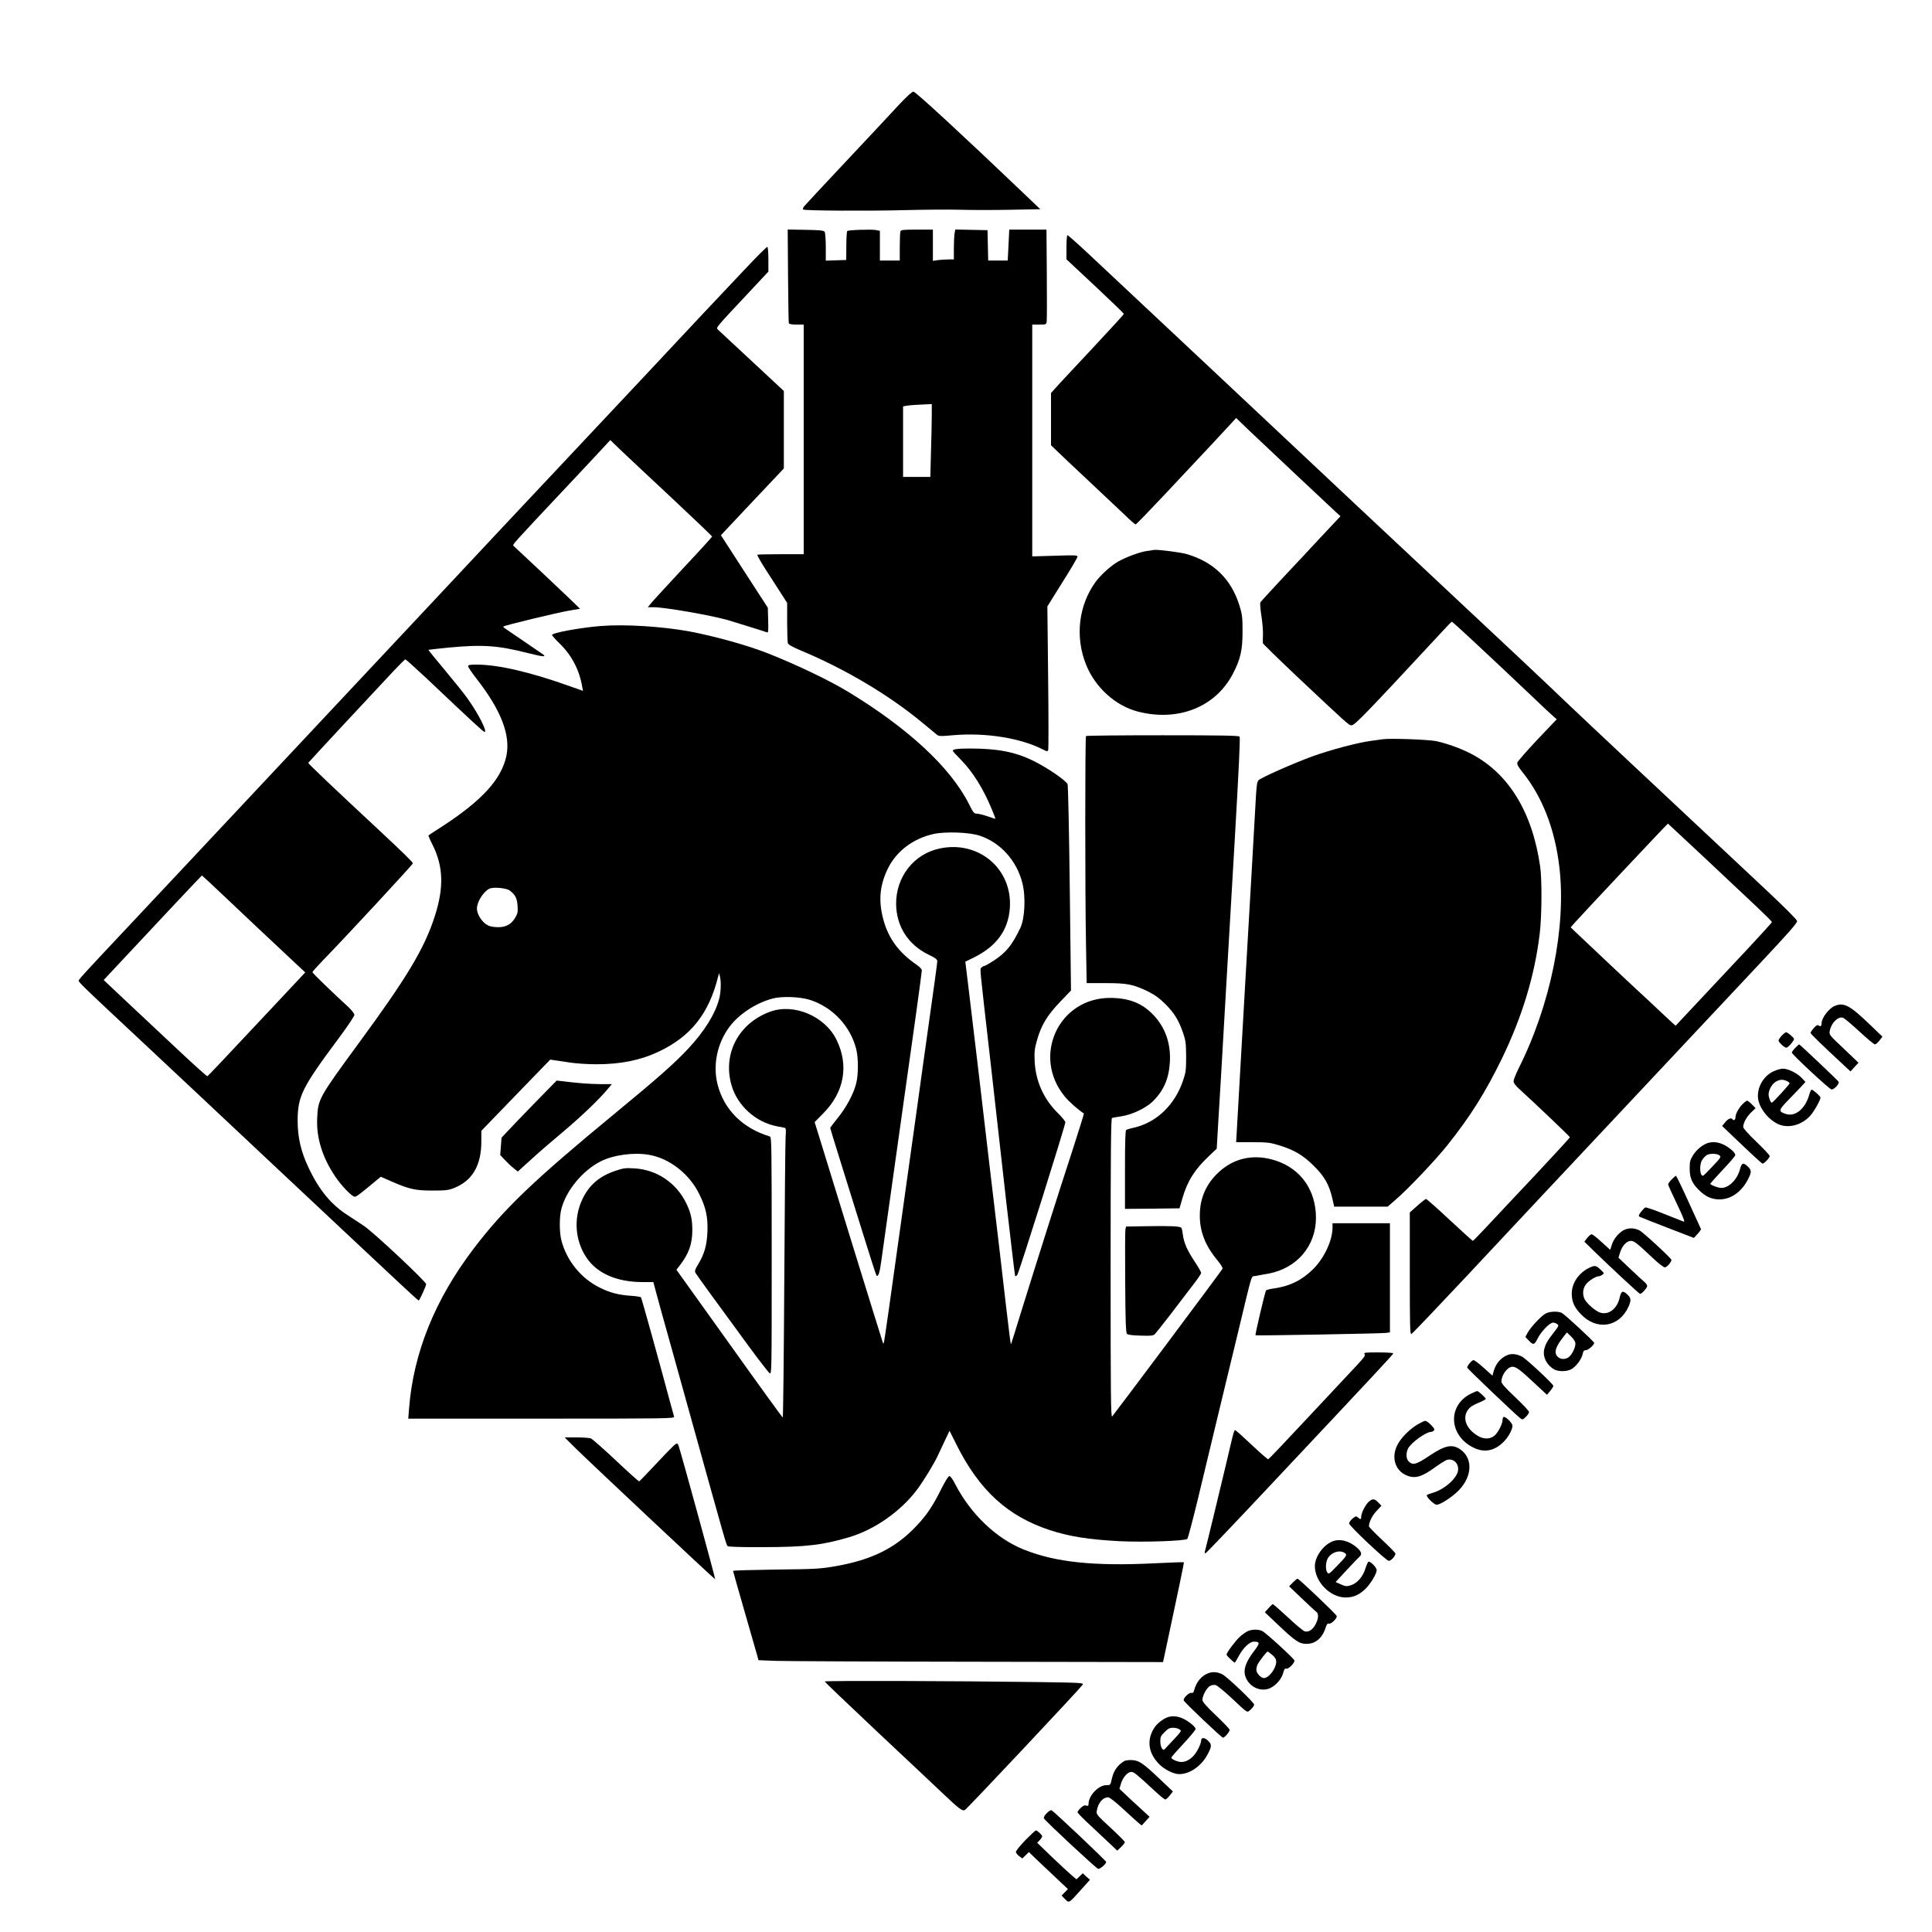 <?xml version="1.0" standalone="no"?>
<!DOCTYPE svg PUBLIC "-//W3C//DTD SVG 20010904//EN"
 "http://www.w3.org/TR/2001/REC-SVG-20010904/DTD/svg10.dtd">
<svg version="1.0" xmlns="http://www.w3.org/2000/svg"
 width="1750pt" height="1750pt" viewBox="0 0 1750 1750"
 preserveAspectRatio="xMidYMid meet">

<g transform="translate(0,1750) scale(0.1,-0.1)"
fill="#000000" stroke="none">
<path d="M8140 16548 c-62 -68 -278 -298 -479 -512 -201 -214 -372 -398 -380
-408 -7 -11 -10 -22 -6 -26 11 -11 608 -14 935 -5 162 4 383 6 490 3 107 -3
314 -3 459 0 l264 5 -174 166 c-530 506 -956 899 -975 899 -13 0 -59 -42 -134
-122z"/>
<path d="M7138 15003 c2 -230 5 -424 7 -430 3 -9 26 -13 70 -13 l65 0 0 -1040
0 -1040 -210 0 c-115 0 -210 -2 -210 -5 0 -13 38 -78 151 -251 l119 -185 0
-172 c0 -95 3 -181 6 -192 4 -14 39 -34 122 -69 399 -167 791 -400 1089 -646
63 -52 125 -103 137 -113 20 -17 32 -17 157 -6 288 24 604 -26 806 -130 38
-19 42 -19 48 -4 3 10 3 306 -1 659 l-7 641 136 218 c76 120 137 224 137 233
0 13 -24 14 -205 8 l-205 -6 0 1050 0 1050 64 0 c62 0 64 1 67 28 2 15 3 208
1 430 l-3 402 -168 0 -169 0 -7 -140 -7 -140 -89 0 -88 0 -3 138 -3 137 -146
3 -146 3 -7 -38 c-3 -21 -6 -82 -6 -135 l0 -98 -49 0 c-26 0 -69 -3 -95 -6
l-46 -7 0 142 0 141 -144 0 c-122 0 -145 -2 -150 -16 -3 -9 -6 -72 -6 -140 l0
-124 -90 0 -90 0 0 135 0 134 -35 7 c-44 8 -251 1 -261 -9 -4 -4 -8 -65 -8
-135 l-1 -127 -92 -3 -93 -3 0 123 c0 68 -5 130 -10 138 -7 12 -41 16 -172 18
l-163 3 3 -418z m1302 -1260 c0 -54 -3 -203 -7 -330 l-6 -233 -124 0 -123 0 0
320 0 319 33 6 c30 5 88 9 185 13 l42 2 0 -97z"/>
<path d="M9660 15261 l0 -110 260 -243 c143 -134 260 -247 260 -251 0 -5 -132
-149 -292 -320 -161 -172 -310 -331 -330 -355 l-38 -42 0 -237 0 -236 53 -51
c28 -28 158 -150 287 -271 129 -121 276 -259 326 -307 49 -49 95 -88 101 -88
5 0 124 123 265 273 140 149 324 346 409 436 85 91 172 185 195 210 l41 45
114 -110 c111 -106 701 -660 787 -740 l44 -40 -169 -180 c-92 -99 -253 -272
-358 -383 -104 -112 -194 -209 -198 -217 -5 -8 -1 -60 8 -117 9 -56 16 -133
15 -172 -1 -38 -2 -75 -1 -81 1 -6 137 -139 302 -295 463 -436 477 -449 501
-449 29 0 120 94 823 851 44 48 82 87 85 88 7 1 305 -276 730 -679 91 -87 177
-168 193 -181 l28 -24 -176 -185 c-96 -102 -177 -195 -181 -207 -4 -17 7 -38
49 -90 178 -222 292 -515 332 -859 63 -542 -79 -1245 -371 -1825 -24 -49 -44
-99 -44 -113 0 -15 16 -38 48 -67 154 -140 462 -434 462 -440 0 -5 -143 -160
-317 -346 -175 -185 -372 -395 -437 -465 -66 -70 -122 -128 -125 -128 -3 0
-98 86 -210 190 -112 105 -208 190 -214 190 -5 0 -40 -27 -78 -61 l-69 -61 0
-554 c0 -472 2 -553 14 -548 8 3 227 233 488 511 593 634 411 440 2666 2843
264 281 342 370 340 387 -2 14 -108 120 -288 289 -504 473 -757 710 -1226
1149 -252 236 -515 484 -584 550 -69 67 -262 249 -429 406 -451 421 -2521
2363 -2841 2665 -127 119 -815 764 -1058 992 -95 89 -178 162 -183 162 -5 0
-9 -49 -9 -109z m5788 -5538 c186 -175 397 -374 470 -442 72 -68 132 -128 132
-133 0 -5 -105 -120 -232 -256 -261 -278 -506 -539 -587 -626 l-53 -57 -32 28
c-17 15 -71 66 -121 113 -49 47 -148 139 -220 205 -110 102 -208 195 -533 502
l-45 43 34 39 c40 47 843 901 847 901 1 0 154 -143 340 -317z"/>
<path d="M6734 15047 c-115 -122 -279 -296 -365 -387 -85 -91 -326 -347 -534
-570 -209 -223 -555 -592 -770 -820 -215 -228 -730 -777 -1144 -1220 -415
-443 -847 -904 -961 -1025 -113 -121 -282 -301 -375 -400 -393 -420 -1524
-1625 -1682 -1793 -95 -101 -178 -192 -183 -202 -14 -26 -78 38 630 -625 141
-132 616 -577 1055 -990 1381 -1296 1384 -1299 1389 -1294 13 15 66 132 66
147 0 23 -471 465 -561 526 -35 24 -103 68 -150 99 -149 95 -259 228 -353 428
-70 146 -100 277 -100 429 1 222 39 298 376 751 76 102 138 195 138 206 0 12
-23 41 -52 69 -155 142 -328 310 -328 318 0 5 42 52 93 105 207 212 817 871
817 881 0 10 -90 98 -286 281 -428 398 -664 623 -662 629 2 4 154 168 338 366
184 197 379 406 433 464 55 58 103 106 107 108 4 2 97 -82 207 -185 402 -381
502 -473 512 -473 28 0 -54 162 -152 300 -33 47 -128 165 -210 263 -82 98
-148 179 -146 181 2 1 83 10 179 20 313 29 444 21 724 -50 129 -32 163 -36
140 -15 -5 4 -88 61 -184 126 -205 139 -185 124 -178 131 10 10 490 126 593
143 l99 17 -114 110 c-88 85 -378 357 -487 458 -14 13 -31 -7 507 566 163 173
312 333 332 355 l36 39 93 -90 c52 -49 259 -244 462 -433 202 -189 367 -347
367 -351 0 -4 -117 -133 -261 -286 -143 -154 -274 -296 -290 -316 l-31 -38 51
0 c101 0 509 -71 671 -116 57 -17 335 -103 358 -112 11 -4 13 17 10 109 l-3
114 -213 329 -212 328 218 232 c120 127 248 263 285 302 l67 71 0 351 0 350
-67 63 c-85 79 -513 477 -532 495 -17 16 -14 19 257 308 l202 216 0 109 c0 60
-4 112 -9 115 -5 3 -102 -94 -217 -217z m-4740 -5630 c147 -140 523 -494 700
-659 l71 -66 -46 -49 c-25 -26 -153 -163 -284 -303 -438 -467 -549 -585 -557
-588 -4 -2 -117 99 -250 224 -134 125 -343 322 -466 437 l-223 210 29 31 c16
17 107 115 203 217 96 102 282 301 414 442 132 141 242 256 244 257 2 0 76
-69 165 -153z"/>
<path d="M10388 12509 c-65 -9 -191 -56 -264 -98 -63 -37 -152 -117 -198 -179
-156 -213 -190 -498 -89 -751 82 -206 265 -373 468 -426 366 -95 706 40 863
343 68 130 87 213 87 382 0 131 -3 154 -28 235 -75 240 -233 394 -477 466 -54
16 -258 42 -295 38 -5 -1 -35 -5 -67 -10z"/>
<path d="M5445 11830 c-188 -15 -445 -62 -445 -82 0 -5 35 -44 78 -86 103
-102 172 -237 196 -384 l7 -36 -113 40 c-362 130 -655 198 -852 198 -61 0 -76
-3 -76 -15 0 -8 34 -58 75 -111 223 -285 311 -512 272 -700 -45 -212 -218
-403 -582 -640 -66 -42 -122 -79 -124 -81 -2 -2 14 -40 37 -85 98 -196 104
-386 21 -645 -93 -291 -250 -554 -691 -1154 -359 -490 -368 -505 -375 -679 -8
-175 46 -351 161 -523 56 -85 154 -187 179 -187 15 0 46 23 166 123 l70 58
103 -45 c159 -69 212 -80 368 -80 118 0 142 3 193 23 166 66 247 205 247 422
l0 96 312 323 312 322 41 -6 c22 -3 85 -12 140 -21 55 -8 161 -15 235 -15 224
0 400 36 566 114 292 138 456 345 539 681 l8 30 7 -25 c13 -43 11 -143 -5
-205 -36 -139 -134 -297 -286 -459 -120 -128 -277 -267 -661 -583 -734 -605
-1001 -860 -1276 -1221 -352 -462 -548 -946 -587 -1454 l-7 -88 1207 0 c1144
0 1206 1 1201 18 -3 9 -18 67 -35 127 -101 377 -258 942 -265 954 -3 4 -45 11
-93 14 -108 7 -186 27 -279 73 -171 84 -301 244 -349 429 -19 75 -19 213 0
285 44 168 192 347 355 430 114 58 299 84 437 60 186 -31 368 -173 457 -356
60 -121 79 -209 74 -338 -5 -126 -27 -203 -84 -298 -29 -47 -33 -61 -24 -78
11 -20 150 -211 479 -660 95 -129 181 -240 192 -248 19 -13 19 4 19 1063 0
1016 -1 1076 -17 1081 -246 74 -415 243 -473 470 -45 176 -4 374 108 524 86
114 237 214 389 255 83 23 252 17 343 -13 202 -66 362 -236 415 -442 21 -82
21 -234 0 -315 -24 -94 -87 -212 -164 -308 -39 -48 -71 -91 -71 -94 0 -3 41
-137 91 -297 50 -160 142 -457 206 -661 63 -203 118 -374 122 -378 16 -17 29
22 44 133 9 63 41 291 71 505 74 527 185 1312 246 1749 27 197 50 367 50 377
0 10 -20 32 -47 50 -162 111 -256 239 -302 411 -45 167 -33 306 39 456 77 160
228 276 417 318 105 23 321 16 415 -15 187 -60 337 -225 388 -427 33 -126 23
-326 -19 -412 -77 -158 -125 -216 -237 -292 -42 -27 -81 -50 -89 -50 -7 0 -18
-7 -25 -15 -15 -17 -22 58 81 -845 38 -338 103 -914 144 -1279 42 -366 78
-667 80 -670 3 -3 12 2 19 10 14 14 436 1355 436 1384 0 9 -31 46 -68 83 -129
127 -201 289 -210 468 -4 89 -1 113 22 195 38 134 93 224 209 345 l98 102 -11
924 c-6 507 -15 933 -20 945 -13 32 -180 147 -305 209 -167 83 -326 114 -579
114 -112 0 -156 -6 -156 -20 0 -4 33 -41 73 -81 107 -108 203 -262 278 -443
21 -50 37 -92 36 -93 -1 0 -33 9 -72 23 -38 13 -82 24 -97 24 -25 0 -33 10
-69 83 -168 334 -548 687 -1095 1020 -170 103 -459 242 -721 346 -188 75 -487
158 -720 202 -247 45 -584 66 -798 49z m-828 -2396 c50 -38 67 -70 71 -139 4
-55 1 -70 -21 -107 -37 -64 -92 -91 -172 -86 -49 3 -70 10 -99 31 -42 33 -76
93 -76 137 0 62 60 156 115 181 37 16 152 5 182 -17z"/>
<path d="M9837 10833 c-9 -8 -9 -1431 0 -1888 l6 -350 171 0 c197 0 251 -11
385 -76 62 -31 102 -60 156 -113 81 -81 121 -146 161 -261 24 -71 27 -94 28
-215 0 -120 -3 -144 -27 -215 -74 -222 -239 -381 -444 -429 -34 -7 -66 -17
-72 -21 -8 -4 -11 -118 -11 -361 l0 -354 247 2 247 3 26 90 c46 159 111 261
242 385 l69 65 14 240 c14 226 27 443 76 1300 11 198 45 770 74 1270 36 624
50 914 43 923 -8 9 -160 12 -698 12 -377 0 -690 -3 -693 -7z"/>
<path d="M12525 10804 c-16 -2 -65 -9 -108 -15 -122 -16 -368 -82 -532 -141
-174 -64 -463 -192 -486 -216 -14 -14 -19 -58 -28 -237 -7 -121 -23 -407 -36
-635 -13 -228 -36 -617 -50 -865 -14 -247 -36 -641 -50 -875 -13 -234 -27
-479 -31 -545 l-7 -121 149 0 c133 0 158 -3 239 -28 138 -42 217 -89 315 -186
98 -97 139 -170 168 -294 l17 -76 242 0 242 0 68 59 c121 104 366 363 476 501
207 260 343 477 492 783 183 378 297 752 342 1132 19 157 21 485 4 605 -71
496 -287 847 -629 1024 -95 48 -201 87 -309 112 -66 15 -417 28 -488 18z"/>
<path d="M8510 9814 c-234 -50 -395 -258 -393 -504 3 -202 109 -367 293 -457
63 -30 79 -42 80 -60 0 -12 -31 -244 -70 -515 -38 -271 -90 -639 -114 -818
-41 -296 -132 -943 -252 -1800 -25 -179 -47 -327 -50 -329 -2 -2 -6 2 -8 10
-17 49 -484 1562 -572 1850 l-45 145 79 80 c189 192 233 432 120 664 -104 215
-386 335 -602 256 -287 -104 -433 -384 -349 -669 54 -184 220 -333 411 -369
32 -6 63 -12 71 -14 10 -3 12 -21 7 -82 -3 -42 -8 -632 -12 -1309 -4 -678 -10
-1233 -14 -1233 -3 0 -213 289 -465 643 -253 353 -468 654 -479 669 l-19 27
30 38 c81 105 113 193 114 313 1 99 -12 161 -52 245 -89 189 -269 311 -474
322 -79 5 -100 2 -170 -22 -145 -48 -240 -130 -300 -258 -81 -170 -67 -373 37
-528 96 -143 273 -221 505 -222 l101 0 27 -101 c15 -56 74 -270 132 -476 57
-206 137 -494 178 -640 317 -1140 323 -1162 336 -1175 6 -6 121 -10 322 -9
391 1 540 19 782 91 229 69 463 233 611 429 60 80 159 242 191 314 12 25 39
84 62 132 l42 88 64 -128 c207 -413 464 -647 845 -772 175 -57 350 -85 630
-100 220 -11 596 2 615 21 6 8 49 169 95 359 45 190 131 548 191 795 60 248
141 583 180 745 128 533 110 474 150 482 19 4 71 14 115 21 260 47 434 250
434 507 -1 247 -133 438 -357 515 -195 66 -380 31 -523 -102 -113 -104 -171
-234 -172 -387 -2 -148 48 -277 158 -410 34 -41 52 -71 47 -79 -20 -34 -978
-1314 -999 -1337 -12 -12 -14 187 -14 1343 0 1078 3 1358 13 1361 6 2 46 9 87
15 93 14 217 73 278 131 103 99 151 211 159 365 8 165 -41 305 -147 419 -102
108 -220 156 -391 157 -471 3 -716 -531 -412 -896 38 -46 122 -120 171 -151 2
-2 -46 -155 -106 -341 -125 -381 -327 -1020 -457 -1438 -47 -154 -89 -287 -92
-295 -10 -27 1 -111 -113 870 -33 283 -69 587 -80 675 -24 199 -44 373 -115
980 -31 264 -69 580 -84 702 l-27 222 81 40 c202 101 307 245 322 443 27 356
-282 619 -637 542z"/>
<path d="M16620 8389 c-52 -21 -120 -109 -120 -157 0 -26 -11 -34 -26 -21 -10
8 -21 3 -44 -22 -16 -19 -30 -38 -30 -45 0 -9 104 -110 308 -299 l54 -50 36
40 36 39 -133 127 c-132 124 -134 127 -127 161 13 71 73 132 118 120 12 -3 78
-58 149 -124 70 -65 134 -118 142 -118 8 0 27 16 41 35 l27 35 -104 100 c-192
185 -243 212 -327 179z"/>
<path d="M16139 8119 c-16 -17 -29 -37 -29 -43 0 -17 53 -66 71 -66 15 0 69
62 69 79 0 12 -58 61 -72 61 -5 0 -23 -14 -39 -31z"/>
<path d="M16261 8008 c-17 -17 -31 -37 -31 -42 0 -16 338 -330 359 -334 23 -4
75 52 65 70 -10 15 -351 338 -357 338 -3 0 -19 -14 -36 -32z"/>
<path d="M16064 7796 c-93 -43 -153 -152 -139 -250 14 -90 98 -193 188 -231
91 -38 211 -4 286 81 35 40 91 140 91 163 0 11 -68 71 -80 71 -5 0 -14 -19
-21 -42 -34 -129 -127 -207 -213 -178 -68 22 -67 33 15 118 41 42 94 98 119
124 l44 48 -34 36 c-42 44 -123 84 -170 84 -19 0 -58 -11 -86 -24z m121 -88
c14 -6 25 -16 25 -21 0 -9 -146 -169 -160 -175 -10 -4 -30 46 -30 74 0 40 30
95 64 115 36 22 64 24 101 7z"/>
<path d="M4853 7519 c-104 -107 -216 -223 -249 -259 l-61 -65 -6 -78 -6 -79
42 -45 c22 -24 58 -58 79 -74 l38 -31 118 107 c64 59 196 173 292 253 161 135
337 303 411 395 l31 37 -104 0 c-95 1 -199 8 -339 26 l-57 6 -189 -193z"/>
<path d="M15783 7498 c-36 -38 -63 -89 -63 -117 0 -23 -16 -36 -25 -21 -12 19
-40 9 -68 -25 l-28 -34 98 -94 c195 -186 262 -247 269 -247 14 0 64 53 64 68
0 8 -54 66 -120 129 -72 69 -120 123 -120 134 0 36 29 90 70 131 l42 40 -33
34 c-18 19 -38 34 -44 34 -6 0 -25 -15 -42 -32z"/>
<path d="M15481 7150 c-51 -12 -112 -60 -146 -115 -26 -42 -30 -58 -30 -119 0
-84 20 -131 81 -193 62 -62 117 -87 189 -87 101 0 195 64 253 172 39 73 40 91
4 125 -41 40 -56 35 -71 -23 -24 -93 -100 -170 -169 -170 -27 0 -83 20 -101
36 -2 2 48 57 110 124 63 66 116 128 117 136 2 9 -11 29 -30 45 -68 60 -141
84 -207 69z m93 -115 c18 -13 15 -19 -59 -97 -43 -46 -82 -85 -87 -87 -31 -11
-38 98 -10 142 10 15 27 34 38 42 24 18 93 19 118 0z"/>
<path d="M15142 6817 c-18 -18 -32 -39 -32 -45 0 -7 36 -87 80 -178 56 -117
74 -163 62 -160 -9 3 -89 35 -177 70 -87 35 -165 62 -172 59 -6 -3 -24 -21
-39 -40 -21 -28 -24 -37 -13 -44 7 -4 121 -49 253 -100 l239 -92 34 37 c19 20
32 40 30 44 -2 4 -52 114 -112 245 -59 130 -111 237 -114 237 -4 0 -21 -15
-39 -33z"/>
<path d="M12070 6382 c0 -117 -74 -276 -175 -377 -99 -99 -211 -155 -352 -175
-36 -5 -70 -13 -75 -18 -8 -8 -101 -403 -96 -407 6 -5 1134 16 1176 21 l42 5
0 495 0 494 -260 0 -260 0 0 -38z"/>
<path d="M10383 6393 l-183 -3 -6 -25 c-3 -13 -4 -229 -2 -479 2 -356 6 -458
16 -468 9 -9 50 -14 123 -16 92 -3 114 -1 129 13 9 9 71 86 136 171 66 86 156
204 201 263 46 58 83 113 83 121 0 8 -27 56 -60 105 -66 99 -96 167 -106 243
-3 27 -9 54 -13 60 -9 15 -102 19 -318 15z"/>
<path d="M14725 6365 c-51 -18 -107 -80 -125 -140 l-15 -46 -77 70 c-42 39
-83 71 -91 71 -8 0 -26 -15 -40 -33 l-26 -34 92 -90 c149 -145 405 -383 413
-383 15 0 64 54 64 71 0 10 -12 27 -26 38 -15 12 -73 66 -130 120 l-104 99 15
48 c18 59 59 104 97 104 30 0 51 -16 201 -157 48 -46 96 -83 107 -83 18 0 60
48 60 68 0 13 -256 250 -288 266 -44 22 -85 25 -127 11z"/>
<path d="M14403 6020 c-100 -45 -167 -141 -166 -239 1 -73 21 -119 80 -182
143 -154 349 -123 434 65 25 56 24 78 -9 109 -42 41 -57 35 -71 -26 -22 -102
-101 -162 -178 -136 -41 13 -118 80 -139 120 -22 44 -18 97 12 136 24 32 89
73 117 73 7 0 21 6 31 13 18 13 17 15 -10 41 -46 44 -56 46 -101 26z"/>
<path d="M14002 5603 c-39 -19 -139 -126 -166 -177 l-19 -36 24 -26 c48 -51
56 -50 88 14 31 62 109 142 139 142 10 0 26 -6 37 -13 17 -13 15 -18 -32 -78
-58 -74 -78 -110 -87 -159 -12 -67 28 -140 96 -176 39 -20 117 -18 155 6 42
25 91 93 99 136 5 26 11 34 28 34 22 0 76 47 76 66 0 12 -261 253 -292 271
-32 17 -107 16 -146 -4z m268 -275 c0 -37 -33 -102 -62 -122 -31 -22 -74 -20
-98 4 -37 37 -22 88 53 183 l30 38 38 -37 c27 -27 39 -47 39 -66z"/>
<path d="M12360 5235 c10 -12 -2 -29 -70 -102 -46 -49 -243 -259 -438 -468
-195 -209 -359 -382 -364 -383 -4 -2 -66 51 -138 119 -71 67 -138 128 -149
135 -24 17 -13 52 -96 -301 -61 -256 -179 -745 -191 -787 -3 -10 -1 -18 5 -18
5 0 279 287 608 638 947 1008 1093 1164 1093 1173 0 5 -61 9 -136 9 -119 0
-135 -2 -124 -15z"/>
<path d="M13650 5224 c-62 -27 -106 -83 -124 -157 l-7 -28 -78 70 c-43 39 -85
71 -94 71 -15 0 -57 -49 -57 -68 0 -8 424 -413 478 -456 23 -18 24 -18 53 10
16 15 29 35 29 44 0 9 -56 69 -125 134 -91 86 -125 124 -125 141 0 61 55 135
100 135 33 0 71 -28 206 -155 l106 -99 29 34 c16 19 29 40 29 47 0 16 -244
244 -284 265 -49 25 -97 30 -136 12z"/>
<path d="M13334 4881 c-227 -103 -215 -388 20 -497 94 -44 185 -25 266 56 43
43 79 109 80 146 0 24 -65 88 -81 79 -5 -4 -9 -16 -9 -28 0 -37 -46 -123 -78
-145 -43 -31 -98 -29 -154 7 -113 72 -139 182 -60 254 11 10 46 29 78 42 32
13 60 28 62 33 3 9 -66 72 -78 72 -3 0 -24 -9 -46 -19z"/>
<path d="M12841 4598 c-75 -44 -159 -130 -188 -195 -50 -108 -15 -220 81 -264
81 -37 142 -20 273 76 42 30 87 58 101 62 60 15 110 -36 98 -102 -14 -70 -125
-167 -226 -196 -25 -7 -49 -16 -55 -21 -13 -11 64 -88 88 -88 29 0 115 53 179
110 138 123 158 298 44 385 -77 58 -142 47 -287 -50 -119 -80 -150 -89 -187
-55 -26 24 -29 77 -8 119 28 54 162 151 209 151 7 0 18 5 25 12 9 9 4 20 -25
50 -20 21 -44 38 -53 38 -8 0 -39 -15 -69 -32z"/>
<path d="M5200 4395 c114 -114 1274 -1203 1278 -1200 4 4 -295 1095 -329 1202
-9 28 -13 31 -29 23 -11 -6 -87 -83 -171 -173 -83 -89 -155 -163 -159 -165 -4
-2 -99 83 -211 189 -112 105 -214 195 -227 200 -13 5 -71 9 -130 9 l-107 0 85
-85z"/>
<path d="M8526 4013 c-77 -155 -131 -236 -228 -338 -187 -198 -403 -305 -732
-362 -140 -24 -179 -26 -538 -30 -214 -3 -388 -8 -388 -12 0 -4 47 -169 104
-367 57 -197 109 -378 115 -400 l11 -42 153 -6 c83 -3 908 -7 1832 -8 l1680
-3 33 155 c99 462 158 745 156 749 -2 2 -119 -2 -261 -9 -555 -28 -902 9
-1189 124 -249 99 -482 322 -622 593 -21 42 -43 73 -52 73 -10 0 -37 -44 -74
-117z"/>
<path d="M12396 3895 c-30 -28 -65 -99 -66 -132 0 -27 -7 -29 -30 -8 -16 14
-20 13 -49 -10 -17 -15 -31 -35 -31 -44 0 -22 332 -335 359 -339 18 -3 61 43
61 66 0 6 -54 61 -120 123 -66 62 -120 118 -120 123 0 39 28 95 67 138 l46 49
-28 29 c-35 37 -54 38 -89 5z"/>
<path d="M12064 3536 c-82 -36 -154 -139 -154 -222 0 -142 139 -284 279 -284
70 0 126 25 180 79 48 48 101 137 101 169 0 22 -52 77 -73 77 -5 0 -18 -28
-29 -62 -23 -76 -75 -135 -134 -153 -36 -11 -47 -10 -89 9 l-47 21 101 109
c55 59 108 114 116 121 24 20 17 46 -22 80 -73 65 -160 86 -229 56z m122 -107
c17 -14 10 -26 -82 -120 -62 -65 -69 -70 -81 -53 -18 24 -16 88 2 125 32 60
116 86 161 48z"/>
<path d="M11710 3165 l-33 -34 113 -108 c62 -59 121 -114 131 -121 25 -18 24
-58 -3 -112 -26 -51 -63 -76 -99 -67 -13 3 -82 60 -153 127 -71 66 -133 120
-137 120 -4 0 -21 -17 -39 -37 l-33 -37 119 -113 c157 -149 193 -173 258 -173
83 0 145 53 175 151 9 27 16 36 29 32 21 -5 75 49 70 69 -4 16 -342 338 -355
338 -5 0 -24 -16 -43 -35z"/>
<path d="M11304 2726 c-18 -8 -51 -31 -74 -52 -41 -38 -120 -144 -120 -162 0
-9 66 -72 75 -72 2 0 18 27 36 60 39 74 98 130 137 130 57 0 57 -13 -3 -91
-70 -93 -94 -161 -76 -219 26 -87 119 -142 203 -119 59 15 123 81 140 142 9
36 16 46 28 42 21 -7 83 57 74 76 -10 23 -262 253 -292 266 -36 16 -90 15
-128 -1z m221 -217 c25 -22 35 -39 35 -60 0 -61 -66 -149 -112 -149 -27 0 -68
45 -68 75 0 15 5 36 11 48 18 34 82 117 91 117 4 0 23 -14 43 -31z"/>
<path d="M10947 2345 c-63 -22 -112 -81 -131 -157 -4 -19 -11 -25 -24 -22 -20
6 -76 -47 -70 -68 4 -16 343 -338 356 -338 15 0 64 58 60 72 -1 8 -57 66 -123
129 -82 77 -121 122 -123 139 -4 34 37 112 69 129 14 8 36 11 50 8 14 -4 74
-53 135 -109 167 -156 146 -143 183 -113 17 15 31 35 31 45 0 19 -245 252
-288 274 -44 22 -85 25 -125 11z"/>
<path d="M7470 2269 c0 -4 215 -209 477 -456 263 -246 536 -504 608 -572 136
-129 164 -149 186 -135 24 15 1037 1093 1065 1133 13 18 0 19 -409 25 -727 10
-1927 14 -1927 5z"/>
<path d="M10592 1950 c-45 -10 -106 -55 -135 -98 -73 -111 -57 -232 44 -333
48 -48 130 -89 180 -89 96 0 201 73 257 178 39 74 40 91 3 126 -32 30 -61 30
-61 -1 -1 -29 -39 -106 -68 -136 -35 -38 -74 -57 -112 -57 -34 0 -90 25 -90
40 0 5 50 62 110 126 61 65 110 125 110 134 0 9 -22 33 -49 53 -67 51 -130 70
-189 57z m92 -115 c21 -16 30 -4 -126 -170 -19 -20 -19 -20 -34 -1 -8 11 -14
40 -14 64 0 38 5 50 39 83 32 32 46 39 77 39 22 0 48 -7 58 -15z"/>
<path d="M10185 1549 c-63 -37 -99 -89 -116 -169 -11 -49 -11 -50 -48 -50 -71
0 -161 -95 -161 -169 0 -18 -4 -21 -21 -16 -15 5 -29 -1 -50 -21 -16 -15 -29
-33 -29 -39 0 -6 55 -63 123 -125 67 -63 148 -139 180 -169 l57 -54 35 33 c19
19 35 39 34 44 0 6 -59 65 -130 131 -128 118 -130 121 -124 155 13 71 55 120
102 120 14 0 63 -38 138 -107 64 -60 128 -117 141 -128 l26 -20 35 39 36 39
-44 41 c-24 22 -86 79 -137 126 l-92 87 14 48 c17 56 60 105 93 105 24 0 45
-17 207 -167 49 -46 94 -83 101 -83 7 0 25 17 41 37 l28 36 -115 109 c-152
145 -190 171 -253 175 -28 2 -60 -2 -71 -8z"/>
<path d="M9481 1076 c-19 -19 -29 -38 -25 -47 9 -21 473 -453 491 -457 16 -4
73 45 73 62 0 11 -468 453 -494 468 -8 4 -25 -6 -45 -26z"/>
<path d="M9286 830 c-51 -53 -86 -97 -84 -107 2 -9 15 -25 30 -36 l28 -21 30
29 30 29 72 -70 c40 -38 120 -113 177 -167 l104 -98 -29 -30 -28 -29 31 -32
c38 -38 32 -41 146 86 l80 89 -33 29 -32 30 -29 -28 -28 -27 -43 36 c-24 20
-104 94 -178 165 l-135 130 23 24 c12 13 22 29 22 34 0 13 -43 54 -57 54 -5 0
-49 -41 -97 -90z"/>
</g>
</svg>
